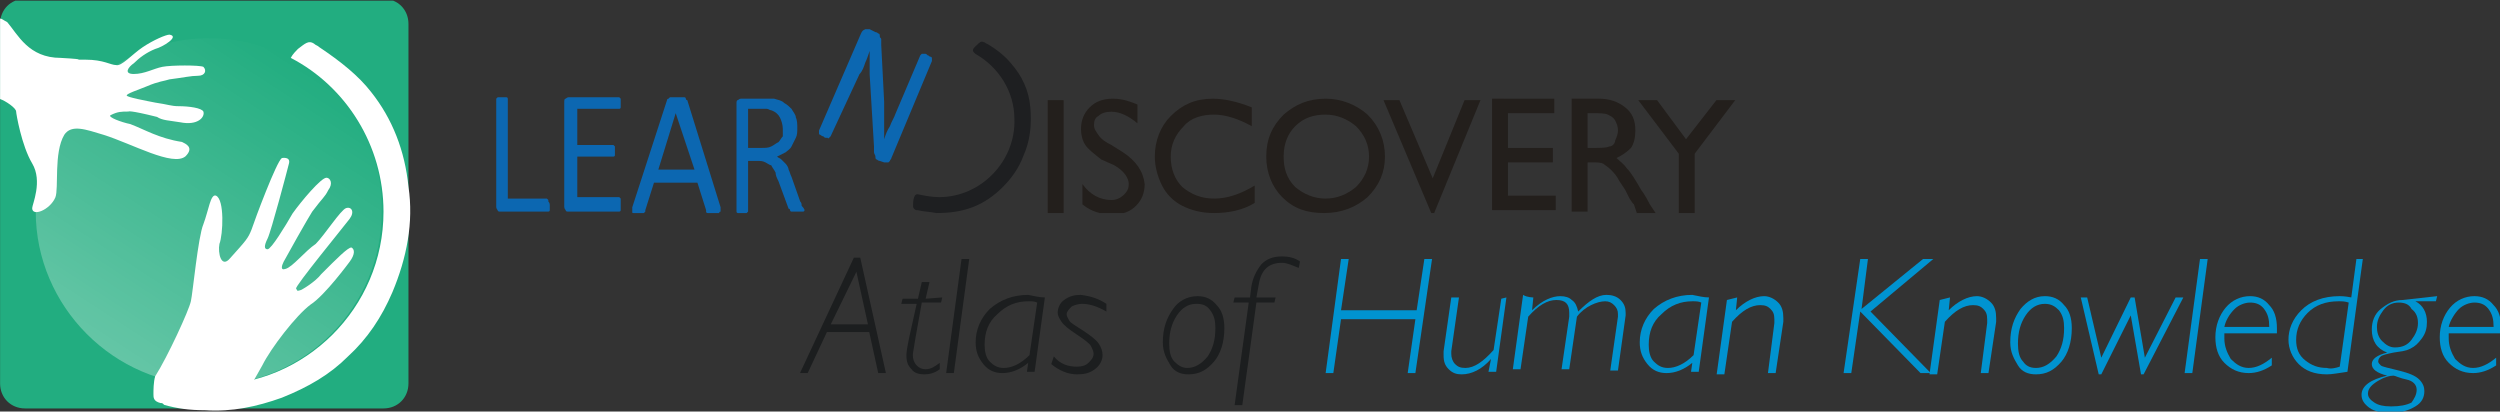 <?xml version="1.0" encoding="utf-8"?>
<!-- Generator: Adobe Illustrator 18.1.0, SVG Export Plug-In . SVG Version: 6.00 Build 0)  -->
<svg version="1.1" id="Atlas-Logotype-created-by-Luigi-Assom"
	 xmlns="http://www.w3.org/2000/svg" xmlns:xlink="http://www.w3.org/1999/xlink" x="0px" y="0px" viewBox="-85.5 160.4 195 32.1"
	 enable-background="new -85.5 160.4 195 32.1" xml:space="preserve">
<rect x="-85.5" y="160.4" width="195" height="32.1" fill="#333333" stroke="none"/>
<symbol  id="Atlas" viewBox="-11.5 -11.5 23 22.9">
	<g>
		<path fill="#22AD80" d="M-11.5-10c0-0.8,0.6-1.4,1.4-1.4H10c0.8,0,1.4,0.6,1.4,1.4v20.1c0,0.8-0.6,1.4-1.4,1.4h-20.1
			c-0.8,0-1.4-0.6-1.4-1.4V-10z"/>
	</g>
	<path id="Around_Globe_6_" display="none" fill="none" stroke="#FFFFFF" stroke-width="0.75" stroke-miterlimit="10" d="M0.2,9.3
		c-5.4,0-9.7-4.4-9.7-9.7s4.4-9.7,9.7-9.7c5.4,0,9.7,4.4,9.7,9.7C10,5,5.6,9.3,0.2,9.3z"/>
	<path id="Around_Globe_5_" display="none" fill="#FFFFFF" d="M0.2-10.6C-5.4-10.6-10-6-10-0.4C-10,5.2-5.4,9.8,0.2,9.8
		c5.6,0,10.2-4.6,10.2-10.2S5.9-10.6,0.2-10.6z M0.2,9.3c-5.4,0-9.7-4.4-9.7-9.7s4.4-9.7,9.7-9.7c5.4,0,9.7,4.4,9.7,9.7
		C10,5,5.6,9.3,0.2,9.3z"/>
	<linearGradient id="Around_Globe_1_" gradientUnits="userSpaceOnUse" x1="5.542" y1="7.761" x2="-5.051" y2="-8.551">
		<stop  offset="0" style="stop-color:#FFFFFF;stop-opacity:0"/>
		<stop  offset="1" style="stop-color:#FFFFFF"/>
	</linearGradient>
	<path id="Around_Globe_4_" opacity="0.3" fill="url(#Around_Globe_1_)" enable-background="new    " d="M0.2,9.3
		c-5.4,0-9.7-4.4-9.7-9.7s4.4-9.7,9.7-9.7c5.4,0,9.7,4.4,9.7,9.7C10,5,5.6,9.3,0.2,9.3z"/>
	<path id="Left_Hand_2_" fill="#FFFFFF" d="M-11.5,10.4V5.9c0.3-0.1,0.9-0.5,0.9-0.7c0-0.1,0.3-1.9,0.9-2.9c0.6-1,0-2.3,0-2.5
		c0-0.5,1-0.1,1.3,0.6c0.2,0.5-0.1,2.5,0.5,3.5c0.4,0.6,1.2,0.3,2.2,0c1.6-0.5,3.9-1.8,4.6-1.2c0.5,0.5,0,0.7-0.2,0.8
		c-1.3,0.2-2.1,0.7-2.9,1c-0.5,0.1-1.3,0.4-1.1,0.5c0.4,0.2,0.6,0.2,1,0.2c0,0,0,0.1,1.6-0.3C-2.4,4.7-2,4.7-1.4,4.6
		c1-0.2,1.4,0.3,1.3,0.6c-0.1,0.2-0.8,0.3-1.4,0.3c-0.4,0-0.6,0.1-1.3,0.2C-3.3,5.8-4.4,6-4.4,6.1c0,0.1,0.6,0.3,1.1,0.5
		C-2.6,6.9-2.3,6.9-2,7c0.8,0.1,1.2,0.2,1.6,0.2c0.4,0,0.5,0.3,0.3,0.5c-0.2,0.1-1.8,0.1-2.3,0c-0.5-0.1-1-0.4-1.6-0.4
		c-0.6,0-0.3,0.4,0,0.6c0.3,0.3,0.7,0.6,1.2,0.8C-2.4,8.8-1.4,9.4-2,9.5c-0.2,0-0.9-0.3-1.5-0.7c-0.6-0.4-1.2-1.1-1.5-1
		c-0.3,0-0.7,0.3-1.7,0.3c-1,0,0.4,0-1.4,0.1c-1.8,0-2.4,1.3-3,2C-11.3,10.3-11.4,10.4-11.5,10.4z"/>
	<path id="Right_Hand_2_" fill="#FFFFFF" d="M2.1-10.9c0,0,0.6,1,1.1,1.9C3.7-8,5.1-6.2,5.9-5.6c0.8,0.5,2.2,2.4,2.2,2.4
		c0.3,0.4,0.3,0.7,0.1,0.8C8-2.4,7.4-3,6.5-3.9C6.2-4.3,5.4-4.8,5.3-4.8c-0.1,0-0.1-0.1-0.2,0.1C5-4.6,7.8-1.2,8.1-0.8
		c0.3,0.4,0.1,0.7-0.2,0.6c-0.3-0.1-1.2-1.5-1.7-2C5.6-2.6,4.9-3.5,4.5-3.6C4.2-3.7,4.3-3.4,4.4-3.2C4.5-3,5.8-0.7,6-0.4
		c0.6,0.8,0.7,0.8,0.9,1.2C7.2,1.2,7,1.5,6.8,1.5c-0.3,0-1.4-1.3-1.9-2c-0.4-0.7-1.2-2-1.4-2c-0.2,0-0.2,0.2,0,0.6
		c0.2,0.4,1.1,3.8,1.2,4.2c0.1,0.4-0.4,0.3-0.4,0.3C4,2.4,2.8-0.8,2.6-1.4C2.4-1.9,2.3-2,1.4-3C0.9-3.6,0.7-2.7,0.8-2.2
		C1-1.7,1.1,0.3,0.6,0.5C0.3,0.6,0.2-0.3-0.1-1.1C-0.4-1.8-0.7-5-0.8-5.4c-0.1-0.5-1.3-3.1-2-4.2v-0.7L2.1-10.9z"/>
	<path id="D_2_" fill="#FFFFFF" d="M11.4,1c-0.2,2-0.9,3.8-2.1,5.3C8.6,7.2,7.6,8,6.4,8.8C6.3,8.9,6.2,8.9,6.1,9
		C5.8,9.2,5.6,9,5.2,8.7C5.1,8.6,4.9,8.4,4.8,8.2C7.9,6.6,10,3.3,10-0.4c0-5.4-4.4-9.7-9.7-9.7c-1.1,0-2.1,0.2-3.1,0.5
		c-0.1-0.3-0.1-0.8-0.1-1c0-0.2,0-0.4,0.4-0.5c0.1,0,0.1,0,0.2-0.1c0.7-0.2,1.4-0.3,2.3-0.3c1.5-0.1,2.9,0.2,4.3,0.7
		C5.8-10.2,7-9.5,8-8.5c1.1,1,1.9,2.2,2.5,3.6C11.3-3,11.7-1,11.4,1z"/>
</symbol>
<symbol  id="Logo" viewBox="-42.8 -6.3 85.7 12.7">
	<g id="_x2D_23_xB0__2_">
		<g>
			<path fill="#0C67B1" d="M-39.1-5.8c0-0.1,0-0.1,0-0.2c0-0.1,0-0.1,0-0.1c0,0,0-0.1-0.1-0.1c0,0-0.1,0-0.1,0h-3.2
				c-0.1,0-0.2,0-0.2,0.1c-0.1,0.1-0.1,0.2-0.1,0.3v7.3c0,0,0,0.1,0,0.1c0,0,0,0,0.1,0.1c0,0,0.1,0,0.1,0c0.1,0,0.1,0,0.2,0
				c0.1,0,0.2,0,0.2,0c0.1,0,0.1,0,0.1,0c0,0,0.1,0,0.1-0.1c0,0,0-0.1,0-0.1v-6.8h2.6c0,0,0.1,0,0.1,0c0,0,0,0,0.1-0.1
				c0,0,0-0.1,0-0.1C-39.1-5.6-39.1-5.7-39.1-5.8z"/>
			<path fill="#0C67B1" d="M-34.2-5.8c0-0.1,0-0.1,0-0.2c0-0.1,0-0.1,0-0.1c0,0,0-0.1-0.1-0.1c0,0,0,0-0.1,0h-3.4
				c-0.1,0-0.2,0-0.2,0.1c-0.1,0.1-0.1,0.2-0.1,0.3v7.1c0,0.2,0,0.3,0.1,0.3c0.1,0.1,0.2,0.1,0.2,0.1h3.4c0,0,0.1,0,0.1,0
				c0,0,0,0,0.1-0.1c0,0,0-0.1,0-0.1s0-0.1,0-0.2c0-0.1,0-0.1,0-0.2c0-0.1,0-0.1,0-0.1c0,0,0-0.1-0.1-0.1c0,0-0.1,0-0.1,0h-2.8v-2.5
				h2.4c0,0,0.1,0,0.1,0c0,0,0,0,0.1-0.1c0,0,0-0.1,0-0.1c0-0.1,0-0.1,0-0.2c0-0.1,0-0.1,0-0.2c0-0.1,0-0.1,0-0.1c0,0,0-0.1-0.1-0.1
				c0,0-0.1,0-0.1,0h-2.4v-2.8h2.8c0,0,0.1,0,0.1,0c0,0,0,0,0.1-0.1c0,0,0-0.1,0-0.1C-34.2-5.7-34.2-5.7-34.2-5.8z"/>
			<path fill="#0C67B1" d="M-27.3-5.9c0-0.1,0-0.2,0-0.2s0-0.1,0-0.1c0,0-0.1,0-0.1-0.1c-0.1,0-0.2,0-0.3,0c-0.1,0-0.2,0-0.3,0
				c-0.1,0-0.1,0-0.2,0c0,0-0.1,0-0.1,0.1c0,0,0,0.1,0,0.1l-0.6,1.9h-3l-0.6-1.9c0,0,0-0.1,0-0.1c0,0,0,0-0.1-0.1c0,0-0.1,0-0.1,0
				c-0.1,0-0.1,0-0.3,0c-0.1,0-0.2,0-0.3,0c-0.1,0-0.1,0-0.1,0.1c0,0,0,0.1,0,0.1c0,0.1,0,0.1,0,0.2l2.4,7.4c0,0,0,0.1,0.1,0.1
				c0,0,0.1,0.1,0.1,0.1c0,0,0.1,0,0.2,0c0.1,0,0.2,0,0.3,0c0.1,0,0.2,0,0.3,0c0.1,0,0.1,0,0.2,0c0,0,0.1,0,0.1-0.1
				c0,0,0-0.1,0.1-0.1L-27.3-5.9z M-30.4,0.6L-30.4,0.6l-1.2-3.9h2.5L-30.4,0.6z"/>
			<path fill="#0C67B1" d="M-21.5-6.1C-21.5-6.1-21.5-6.2-21.5-6.1c0-0.1-0.1-0.1-0.1-0.1c0,0-0.1,0-0.2,0c-0.1,0-0.2,0-0.3,0
				c-0.1,0-0.2,0-0.2,0c-0.1,0-0.1,0-0.1,0c0,0-0.1,0-0.1,0.1c0,0,0,0.1-0.1,0.1l-0.7,1.9c-0.1,0.2-0.2,0.4-0.2,0.6
				c-0.1,0.2-0.2,0.3-0.3,0.5C-23.9-3-24-2.9-24.2-2.8c-0.2,0.1-0.3,0.1-0.6,0.1h-0.6v-3.4c0,0,0-0.1,0-0.1c0,0,0,0-0.1-0.1
				c0,0-0.1,0-0.1,0c-0.1,0-0.1,0-0.2,0c-0.1,0-0.2,0-0.2,0c-0.1,0-0.1,0-0.1,0c0,0-0.1,0-0.1,0.1c0,0,0,0.1,0,0.1v7.3
				c0,0.2,0,0.3,0.1,0.3c0.1,0.1,0.2,0.1,0.2,0.1h1.5c0.2,0,0.3,0,0.5,0c0.1,0,0.2,0,0.3,0c0.3-0.1,0.5-0.1,0.7-0.3
				c0.2-0.1,0.4-0.3,0.5-0.4c0.1-0.2,0.3-0.4,0.3-0.6c0.1-0.2,0.1-0.5,0.1-0.7c0-0.3,0-0.5-0.1-0.7c-0.1-0.2-0.2-0.4-0.3-0.6
				c-0.1-0.2-0.3-0.3-0.4-0.4c-0.2-0.1-0.4-0.2-0.6-0.3c0.1-0.1,0.2-0.1,0.3-0.2c0.1-0.1,0.2-0.2,0.3-0.3c0.1-0.1,0.2-0.3,0.2-0.4
				c0.1-0.2,0.1-0.3,0.2-0.5l0.6-1.7c0.1-0.1,0.1-0.2,0.1-0.3C-21.5-6-21.5-6.1-21.5-6.1z M-23-0.5c0,0.3-0.1,0.6-0.2,0.8
				c-0.1,0.2-0.3,0.4-0.6,0.5c-0.1,0-0.2,0.1-0.3,0.1c-0.1,0-0.3,0-0.5,0h-0.8v-2.7h0.9c0.3,0,0.5,0,0.7,0.1
				c0.2,0.1,0.3,0.2,0.5,0.3c0.1,0.1,0.2,0.3,0.3,0.4C-23-0.9-23-0.7-23-0.5z"/>
			<path fill="#0C67B1" d="M-15.5-2.5c0-0.1-0.1-0.1-0.1-0.2c0,0-0.1-0.1-0.1-0.1c-0.1,0-0.1,0-0.2,0c-0.1,0-0.1,0-0.1,0l-0.3,0.1
				c-0.1,0-0.2,0.1-0.2,0.1c-0.1,0-0.1,0.1-0.1,0.2c0,0.1-0.1,0.2-0.1,0.3c0,0.1,0,0.3,0,0.4l-0.3,5c0,0.3,0,0.5,0,0.8
				c0,0.3,0,0.5,0,0.8l0,0c-0.1-0.3-0.2-0.6-0.3-0.8c-0.1-0.3-0.2-0.6-0.4-0.8L-19.7-1c0,0,0,0-0.1-0.1s-0.1,0-0.1,0
				c0,0-0.1,0-0.1,0c-0.1,0-0.1,0-0.2,0.1c-0.1,0-0.2,0.1-0.2,0.1c-0.1,0-0.1,0.1-0.1,0.1c0,0,0,0.1,0,0.1c0,0,0,0.1,0,0.1l2.9,6.7
				c0.1,0.2,0.1,0.2,0.3,0.3c0.1,0,0.2,0,0.3,0l0.4-0.2c0.1,0,0.2-0.1,0.2-0.1c0.1,0,0.1-0.1,0.1-0.2c0-0.1,0.1-0.1,0.1-0.2
				c0-0.1,0-0.2,0-0.4l0.2-3.9c0-0.2,0-0.5,0-0.7c0-0.2,0-0.4,0-0.7c0-0.2,0-0.4,0-0.6c0-0.2,0-0.4,0-0.6l0,0
				c0.1,0.3,0.2,0.6,0.4,0.9c0.1,0.3,0.3,0.6,0.4,0.9l1.7,4c0,0,0,0,0.1,0.1c0,0,0.1,0,0.1,0c0,0,0.1,0,0.1,0c0.1,0,0.1,0,0.2-0.1
				c0.1,0,0.1-0.1,0.2-0.1c0.1,0,0.1-0.1,0.1-0.1c0,0,0-0.1,0-0.1c0,0,0-0.1,0-0.1L-15.5-2.5z"/>
		</g>
	</g>
	<g id="Discovery_2_">
		<path fill="#231F1C" d="M-4.7-6.3h1.1v7.8h-1.1V-6.3z"/>
		<path fill="#231F1C" d="M0.5-2.1l-0.8,0.5C-0.7-1.4-1-1.2-1.2-0.9s-0.3,0.4-0.3,0.7c0,0.3,0.1,0.5,0.3,0.6
			c0.2,0.2,0.5,0.3,0.9,0.3c0.6,0,1.2-0.3,1.8-0.8v1.3C1,1.4,0.5,1.6-0.2,1.6c-0.7,0-1.2-0.2-1.6-0.6c-0.4-0.4-0.6-0.9-0.6-1.5
			c0-0.4,0.1-0.8,0.3-1.1c0.2-0.3,0.6-0.6,1.1-1L-0.1-3c0.7-0.4,1-0.9,1-1.3c0-0.3-0.1-0.5-0.3-0.7C0.3-5.3,0-5.4-0.3-5.4
			c-0.8,0-1.5,0.4-2,1.1v-1.4c0.6-0.5,1.3-0.7,2.1-0.7c0.7,0,1.2,0.2,1.6,0.6c0.4,0.4,0.6,0.9,0.6,1.5C1.9-3.4,1.4-2.7,0.5-2.1z"/>
		<path fill="#231F1C" d="M4.6-4.5C4.1-4,3.8-3.3,3.8-2.4c0,0.8,0.3,1.5,0.9,2.1C5.2,0.3,6,0.5,6.8,0.5c0.8,0,1.7-0.3,2.6-0.8V1
			c-1,0.4-1.9,0.6-2.7,0.6c-1.2,0-2.1-0.4-2.9-1.2C3.1-0.3,2.7-1.3,2.7-2.4c0-0.7,0.2-1.4,0.5-2C3.5-5,4-5.5,4.6-5.8
			c0.6-0.3,1.3-0.5,2.2-0.5c1,0,2,0.2,2.8,0.7v1.2C8.6-5,7.7-5.3,6.8-5.3C5.9-5.3,5.2-5,4.6-4.5z"/>
		<path fill="#231F1C" d="M14.5,1.6c-1.2,0-2.1-0.4-2.9-1.1c-0.8-0.8-1.2-1.7-1.2-2.9c0-1.1,0.4-2.1,1.1-2.8
			c0.8-0.8,1.7-1.1,2.9-1.1c1.2,0,2.2,0.4,3,1.1c0.8,0.8,1.2,1.7,1.2,2.8s-0.4,2.1-1.2,2.9C16.6,1.2,15.6,1.6,14.5,1.6z M16.6-4.5
			C16-5,15.3-5.3,14.5-5.3c-0.8,0-1.5,0.3-2.1,0.8c-0.6,0.6-0.8,1.3-0.8,2.1c0,0.9,0.3,1.6,0.8,2.1c0.6,0.6,1.3,0.8,2.1,0.8
			c0.8,0,1.5-0.3,2.1-0.8c0.6-0.6,0.9-1.3,0.9-2.1C17.5-3.2,17.2-3.9,16.6-4.5z"/>
		<path fill="#231F1C" d="M21.9-3.9l-2.3,5.4h-1.1l3.3-7.8H22l3.2,7.8h-1.1L21.9-3.9z"/>
		<path fill="#231F1C" d="M27.1-2.8h3.1v1h-3.1v2.4h3.2v1H26v-7.7h4.4v1h-3.3V-2.8L27.1-2.8z"/>
		<path fill="#231F1C" d="M36.3-4.7c-0.4,0.7-0.7,1.2-1,1.5c-0.2,0.3-0.5,0.5-0.7,0.7c0.4,0.2,0.7,0.4,1,0.7
			c0.2,0.3,0.3,0.7,0.3,1.2c0,0.7-0.2,1.2-0.7,1.6c-0.5,0.4-1.1,0.6-1.8,0.6h-1.9v-7.8h1.1v3.4h0.3c0.4,0,0.6,0,0.8-0.1
			c0.1-0.1,0.3-0.2,0.5-0.4c0.2-0.2,0.4-0.4,0.6-0.8l0.4-0.6l0.3-0.6l0.2-0.3c0,0,0.1-0.1,0.1-0.1L36-6.3h1.3l-0.4,0.6
			C36.8-5.5,36.6-5.1,36.3-4.7z M34.1-1.7c-0.2-0.1-0.6-0.1-1.1-0.1h-0.4v2.4h0.3c0.5,0,0.9,0,1.1-0.1c0.2-0.1,0.4-0.2,0.5-0.4
			c0.1-0.2,0.2-0.4,0.2-0.7c0-0.2-0.1-0.5-0.2-0.7C34.5-1.5,34.3-1.7,34.1-1.7z"/>
		<path fill="#231F1C" d="M41.5,1.5l-2.1-2.7l-2,2.7h-1.3l2.8-3.7v-4.1H40v4.1l2.8,3.7H41.5z"/>
	</g>
	<g>
		<path display="none" fill="#1E1F21" d="M-8.9,5.4C-8.9,5.4-8.9,5.4-8.9,5.4C-9.1,5.5-9,5.5-8.9,5.4z"/>
		<path display="none" fill="#1E1F21" d="M-8.9,5.4C-8.9,5.4-8.9,5.4-8.9,5.4C-8.3,5-8.7,5.3-8.9,5.4z"/>
		<path fill="#1E1F21" d="M-5.9,1c-0.1,1.2-0.6,2.2-1.3,3c-0.4,0.5-1,1-1.7,1.4c-0.1,0-0.1,0.1-0.2,0.1c-0.2,0.1-0.3,0-0.5-0.2
			C-9.7,5.2-10,5-9.8,4.8c0,0,0,0,0.1-0.1c1.6-0.9,2.7-2.6,2.7-4.5c0.1-2.9-2.3-5.4-5.2-5.4c-0.5,0-1,0.1-1.5,0.2c0,0,0,0,0,0
			c-0.3,0-0.3-0.6-0.3-0.8c0-0.1,0-0.2,0.2-0.3c0,0,0,0,0.1,0c0.4-0.1,0.8-0.1,1.3-0.2c0.9,0,1.7,0.1,2.5,0.4
			c0.8,0.3,1.5,0.8,2.1,1.4c0.6,0.6,1.1,1.3,1.4,2.1C-5.9-1.3-5.8-0.2-5.9,1z"/>
		<path display="none" fill="#1E1F21" d="M-8.1-1.6c1.3,2.9,0,4.7-1.7,6.4c-0.8,0.4-1.7,0.7-2.7,0.7c-2.9-0.1-5.3-2.5-5.2-5.4
			c0-2.4,1.7-4.4,3.9-5C-11.7-4.9-9.3-4.5-8.1-1.6z"/>
	</g>
</symbol>
<use xlink:href="#Atlas"  width="23" height="22.9" x="-11.5" y="-11.5" transform="matrix(1.391 0 0 -1.395 -69.497 176.355)" overflow="visible"/>
<use xlink:href="#Logo"  width="85.7" height="12.7" x="-42.8" y="-6.3" transform="matrix(1.129 0 0 -1.129 1.527 169.905)" overflow="visible"/>
<g enable-background="new    ">
	<path fill="#1C1E1F" d="M-18.4,180.5l2,9H-17l-0.7-3.2H-21l-1.5,3.2h-0.6l4.2-9C-18.9,180.5-18.4,180.5-18.4,180.5z M-20.7,185.7
		h2.9l-0.9-4.1L-20.7,185.7z"/>
	<path fill="#1C1E1F" d="M-12,183.6l-0.1,0.4h-1.5l-0.5,2.8c-0.1,0.7-0.2,1.1-0.2,1.3c0,0.3,0.1,0.6,0.3,0.8
		c0.2,0.2,0.4,0.3,0.7,0.3c0.4,0,0.7-0.2,1.1-0.5v0.5c-0.4,0.3-0.8,0.4-1.2,0.4c-0.4,0-0.8-0.1-1-0.4c-0.3-0.3-0.4-0.6-0.4-1.1
		c0-0.3,0.1-0.8,0.2-1.3l0.6-2.7h-1.2l0.1-0.4h1.2l0.3-1.3h0.6l-0.3,1.3L-12,183.6L-12,183.6z"/>
	<path fill="#1C1E1F" d="M-9.9,180.6l-1.2,8.9h-0.6l1.2-8.9H-9.9z"/>
	<path fill="#1C1E1F" d="M-4,183.6l-0.8,5.8h-0.6l0.1-0.7c-0.6,0.5-1.3,0.8-2,0.8c-0.6,0-1.1-0.2-1.5-0.7s-0.6-1-0.6-1.7
		c0-1,0.4-1.9,1.1-2.6c0.8-0.7,1.8-1.1,3-1.1C-4.8,183.5-4.4,183.6-4,183.6z M-5.2,188.1l0.6-4.1c-0.2-0.1-0.4-0.1-0.7-0.1
		c-0.9,0-1.7,0.3-2.4,1c-0.7,0.6-1,1.4-1,2.4c0,0.5,0.1,1,0.4,1.3c0.3,0.3,0.6,0.5,1.1,0.5C-6.6,189.1-5.9,188.8-5.2,188.1z"/>
	<path fill="#1C1E1F" d="M0.8,184.1v0.6c-0.7-0.4-1.3-0.6-1.9-0.6c-0.3,0-0.6,0.1-0.8,0.2c-0.2,0.2-0.4,0.4-0.4,0.6
		c0,0.2,0.1,0.3,0.2,0.5c0.1,0.2,0.5,0.4,1.1,0.8c0.6,0.4,1,0.7,1.2,1c0.2,0.3,0.3,0.6,0.3,0.9c0,0.4-0.2,0.8-0.6,1.1
		c-0.4,0.3-0.8,0.4-1.4,0.4c-0.7,0-1.4-0.3-2-0.8l0.2-0.6c0.5,0.6,1.1,0.8,1.8,0.8c0.4,0,0.7-0.1,0.9-0.3c0.2-0.2,0.4-0.4,0.4-0.7
		c0-0.2-0.1-0.4-0.2-0.6c-0.1-0.2-0.5-0.5-1.1-0.9c-0.6-0.4-1-0.7-1.2-1s-0.3-0.5-0.3-0.7c0-0.4,0.2-0.8,0.5-1
		c0.4-0.3,0.8-0.4,1.3-0.4C-0.4,183.5,0.2,183.7,0.8,184.1z"/>
	<path fill="#1C1E1F" d="M7.9,183.5c0.6,0,1.1,0.2,1.5,0.7c0.4,0.4,0.6,1,0.6,1.8c0,1.1-0.3,2-0.8,2.6c-0.6,0.7-1.2,1-2,1
		c-0.6,0-1.1-0.2-1.4-0.7s-0.6-1-0.6-1.8c0-1.1,0.3-1.9,0.8-2.6C6.4,183.9,7.1,183.5,7.9,183.5z M7.1,189.1c0.6,0,1.1-0.3,1.6-0.9
		c0.4-0.6,0.6-1.3,0.6-2.2c0-0.6-0.1-1-0.4-1.4s-0.6-0.5-1.1-0.5c-0.6,0-1.1,0.3-1.5,0.9c-0.4,0.6-0.6,1.3-0.6,2.2
		c0,0.6,0.1,1.1,0.4,1.4C6.4,188.9,6.7,189.1,7.1,189.1z"/>
	<path fill="#1C1E1F" d="M14,183.6l-0.1,0.4h-1.4l-1.1,8h-0.6l1.1-8h-1.2l0.1-0.4h1.2l0.1-0.8c0.1-0.7,0.4-1.3,0.8-1.8
		c0.4-0.4,0.9-0.6,1.6-0.6c0.5,0,1,0.1,1.4,0.4l-0.1,0.5c-0.5-0.2-0.9-0.4-1.3-0.4c-1,0-1.6,0.5-1.8,1.6l-0.2,1.1
		C12.7,183.6,14,183.6,14,183.6z"/>
</g>
<g enable-background="new    ">
	<path fill="#0093D0" d="M26.2,180.6l-1.3,8.9h-0.6l0.6-4.2h-5.8l-0.6,4.2h-0.6l1.2-8.9h0.6l-0.6,4H25l0.6-4H26.2z"/>
	<path fill="#0093D0" d="M32,183.6l-0.8,5.8h-0.6l0.2-1l0,0c-0.7,0.8-1.5,1.2-2.3,1.2c-0.4,0-0.7-0.1-1-0.4s-0.4-0.6-0.4-1.1
		c0-0.1,0-0.2,0-0.3l0.6-4.2h0.6l-0.6,4.2c0,0.1,0,0.2,0,0.2c0,0.3,0.1,0.6,0.3,0.8c0.2,0.2,0.4,0.3,0.8,0.3c0.7,0,1.4-0.5,2.2-1.4
		l0.6-4L32,183.6L32,183.6z"/>
	<path fill="#0093D0" d="M34.1,183.6l-0.1,1c0.8-0.8,1.6-1.1,2.2-1.1c0.4,0,0.7,0.1,0.9,0.3c0.3,0.2,0.4,0.5,0.5,0.9
		c0.8-0.8,1.5-1.3,2.2-1.3c0.4,0,0.8,0.1,1.1,0.4c0.3,0.3,0.4,0.6,0.4,1c0,0.1,0,0.1,0,0.2l-0.6,4.3h-0.6l0.6-4.2c0-0.1,0-0.1,0-0.2
		c0-0.3-0.1-0.5-0.3-0.7c-0.2-0.2-0.4-0.3-0.7-0.3c-0.3,0-0.7,0.1-1.1,0.3c-0.4,0.2-0.8,0.5-1.1,0.9l-0.6,4.1h-0.6l0.6-4.1
		c0-0.1,0-0.2,0-0.3c0-0.7-0.3-1-1-1c-0.7,0-1.4,0.4-2.2,1.3l-0.6,4.1h-0.6l0.8-5.8C33.6,183.6,34.1,183.6,34.1,183.6z"/>
	<path fill="#0093D0" d="M47.8,183.6l-0.8,5.8h-0.6l0.1-0.7c-0.6,0.5-1.3,0.8-2,0.8c-0.6,0-1.1-0.2-1.5-0.7s-0.6-1-0.6-1.7
		c0-1,0.4-1.9,1.1-2.6c0.8-0.7,1.8-1.1,3-1.1C47,183.5,47.4,183.6,47.8,183.6z M46.6,188.1l0.6-4.1c-0.2-0.1-0.4-0.1-0.7-0.1
		c-0.9,0-1.7,0.3-2.4,1c-0.7,0.6-1,1.4-1,2.4c0,0.5,0.1,1,0.4,1.3c0.3,0.3,0.6,0.5,1.1,0.5C45.2,189.1,45.9,188.8,46.6,188.1z"/>
	<path fill="#0093D0" d="M50,183.6l-0.1,1l0,0c0.7-0.7,1.5-1.1,2.2-1.1c0.4,0,0.8,0.2,1.1,0.5s0.4,0.7,0.4,1.2c0,0.1,0,0.2,0,0.3
		l-0.6,4h-0.6l0.5-3.9c0-0.1,0-0.2,0-0.3c0-0.4-0.1-0.6-0.3-0.8c-0.2-0.2-0.4-0.3-0.8-0.3c-0.7,0-1.4,0.4-2.2,1.3l-0.6,4.1h-0.6
		l0.8-5.8L50,183.6L50,183.6z"/>
	<path fill="#0093D0" d="M65.3,180.6l-4.9,4.1l4.7,4.8h-0.8l-4.7-4.8l-0.7,4.8h-0.6l1.3-8.9h0.6l-0.5,3.9l4.8-3.9L65.3,180.6
		L65.3,180.6z"/>
	<path fill="#0093D0" d="M66.6,183.6l-0.1,1l0,0c0.7-0.7,1.5-1.1,2.2-1.1c0.4,0,0.8,0.2,1.1,0.5c0.3,0.3,0.4,0.7,0.4,1.2
		c0,0.1,0,0.2,0,0.3l-0.6,4H69l0.5-3.9c0-0.1,0-0.2,0-0.3c0-0.4-0.1-0.6-0.3-0.8c-0.2-0.2-0.4-0.3-0.8-0.3c-0.7,0-1.4,0.4-2.2,1.3
		l-0.6,4.1h-0.6l0.8-5.8L66.6,183.6L66.6,183.6z"/>
	<path fill="#0093D0" d="M74,183.5c0.6,0,1.1,0.2,1.5,0.7c0.4,0.4,0.6,1,0.6,1.8c0,1.1-0.3,2-0.8,2.6c-0.6,0.7-1.2,1-2,1
		c-0.6,0-1.1-0.2-1.4-0.7s-0.6-1-0.6-1.8c0-1.1,0.3-1.9,0.8-2.6C72.6,183.9,73.2,183.5,74,183.5z M73.3,189.1c0.6,0,1.1-0.3,1.6-0.9
		c0.4-0.6,0.6-1.3,0.6-2.2c0-0.6-0.1-1-0.4-1.4c-0.3-0.3-0.6-0.5-1.1-0.5c-0.6,0-1.1,0.3-1.5,0.9c-0.4,0.6-0.6,1.3-0.6,2.2
		c0,0.6,0.1,1.1,0.4,1.4C72.5,188.9,72.8,189.1,73.3,189.1z"/>
	<path fill="#0093D0" d="M81.8,188.3l2.4-4.7h0.6l-3.1,6h-0.2l-0.8-4.6l-2.3,4.6h-0.2l-1.4-6h0.5l1.1,4.7l2.3-4.7H81L81.8,188.3z"/>
	<path fill="#0093D0" d="M86.7,180.6l-1.2,8.9h-0.6l1.2-8.9H86.7z"/>
	<path fill="#0093D0" d="M91.7,188.3v0.6c-0.6,0.4-1.2,0.6-1.8,0.6c-0.8,0-1.4-0.3-1.9-0.8c-0.5-0.5-0.7-1.2-0.7-2
		c0-0.9,0.3-1.7,0.8-2.3c0.5-0.6,1.2-0.9,1.9-0.9c0.6,0,1.1,0.2,1.5,0.7c0.4,0.4,0.6,1,0.6,1.8c0,0.1,0,0.3,0,0.4h-4.1
		c0,0.2,0,0.3,0,0.4c0,0.6,0.2,1.1,0.5,1.6c0.4,0.4,0.8,0.7,1.4,0.7C90.5,189.1,91.1,188.8,91.7,188.3z M88,185.9h3.5
		c0-0.6-0.1-1-0.4-1.4s-0.7-0.5-1.1-0.5c-0.4,0-0.9,0.2-1.2,0.5C88.4,184.9,88.1,185.4,88,185.9z"/>
	<path fill="#0093D0" d="M98.8,180.6l-1.2,8.8c-0.7,0.1-1.2,0.2-1.6,0.2c-1,0-1.7-0.3-2.2-0.8c-0.5-0.5-0.8-1.2-0.8-1.9
		c0-0.8,0.3-1.6,1-2.3c0.7-0.7,1.7-1.1,3-1.1c0.1,0,0.4,0,0.9,0.1l0.4-3L98.8,180.6L98.8,180.6z M97,189l0.7-5
		c-0.3-0.1-0.5-0.1-0.8-0.1c-1,0-1.8,0.3-2.4,0.9c-0.6,0.6-0.9,1.3-0.9,2.1c0,0.7,0.2,1.2,0.7,1.6c0.5,0.4,1,0.6,1.7,0.6
		C96.3,189.2,96.7,189.1,97,189z"/>
	<path fill="#0093D0" d="M104.6,183.5l-0.1,0.4h-1.6v0c0.6,0.3,0.9,0.9,0.9,1.6c0,0.5-0.1,0.9-0.4,1.3s-0.5,0.6-0.9,0.8
		s-0.7,0.2-1.3,0.3c-0.5,0.1-0.9,0.2-1,0.3c-0.1,0.1-0.2,0.2-0.2,0.4c0,0.1,0.1,0.2,0.2,0.3c0.1,0.1,0.6,0.2,1.4,0.4
		c0.8,0.2,1.3,0.4,1.6,0.7c0.3,0.3,0.4,0.6,0.4,0.9c0,0.5-0.2,0.9-0.7,1.2s-1.1,0.5-1.9,0.5c-0.7,0-1.3-0.1-1.7-0.4
		c-0.4-0.3-0.6-0.6-0.6-1c0-0.7,0.7-1.2,2-1.5v0c-0.8-0.2-1.2-0.5-1.2-0.9c0-0.4,0.4-0.7,1.2-0.9v0c-0.8-0.3-1.2-0.9-1.2-1.8
		c0-0.6,0.2-1.2,0.7-1.6s1-0.7,1.7-0.7L104.6,183.5L104.6,183.5z M103,190.8c0-0.4-0.3-0.7-0.8-0.8s-0.9-0.3-1-0.3
		c-0.3,0-0.7,0.1-1.2,0.4c-0.5,0.3-0.8,0.6-0.8,1c0,0.3,0.2,0.5,0.5,0.7c0.3,0.2,0.7,0.3,1.3,0.3c0.7,0,1.2-0.1,1.6-0.3
		C102.8,191.5,103,191.2,103,190.8z M101.6,184c-0.5,0-0.9,0.2-1.2,0.6c-0.3,0.4-0.5,0.8-0.5,1.3c0,0.4,0.1,0.8,0.4,1.1
		s0.6,0.5,1,0.5c0.6,0,1-0.2,1.3-0.6c0.3-0.4,0.5-0.8,0.5-1.3c0-0.4-0.1-0.8-0.5-1.1C102.4,184.1,102,184,101.6,184z"/>
	<path fill="#0093D0" d="M109.2,188.3v0.6c-0.6,0.4-1.2,0.6-1.8,0.6c-0.8,0-1.4-0.3-1.9-0.8c-0.5-0.5-0.7-1.2-0.7-2
		c0-0.9,0.3-1.7,0.8-2.3c0.5-0.6,1.2-0.9,1.9-0.9c0.6,0,1.1,0.2,1.5,0.7c0.4,0.4,0.6,1,0.6,1.8c0,0.1,0,0.3,0,0.4h-4.1
		c0,0.2,0,0.3,0,0.4c0,0.6,0.2,1.1,0.5,1.6c0.4,0.4,0.8,0.7,1.4,0.7C108,189.1,108.6,188.8,109.2,188.3z M105.5,185.9h3.5
		c0-0.6-0.1-1-0.4-1.4s-0.7-0.5-1.1-0.5c-0.4,0-0.9,0.2-1.2,0.5S105.6,185.4,105.5,185.9z"/>
</g>
</svg>

